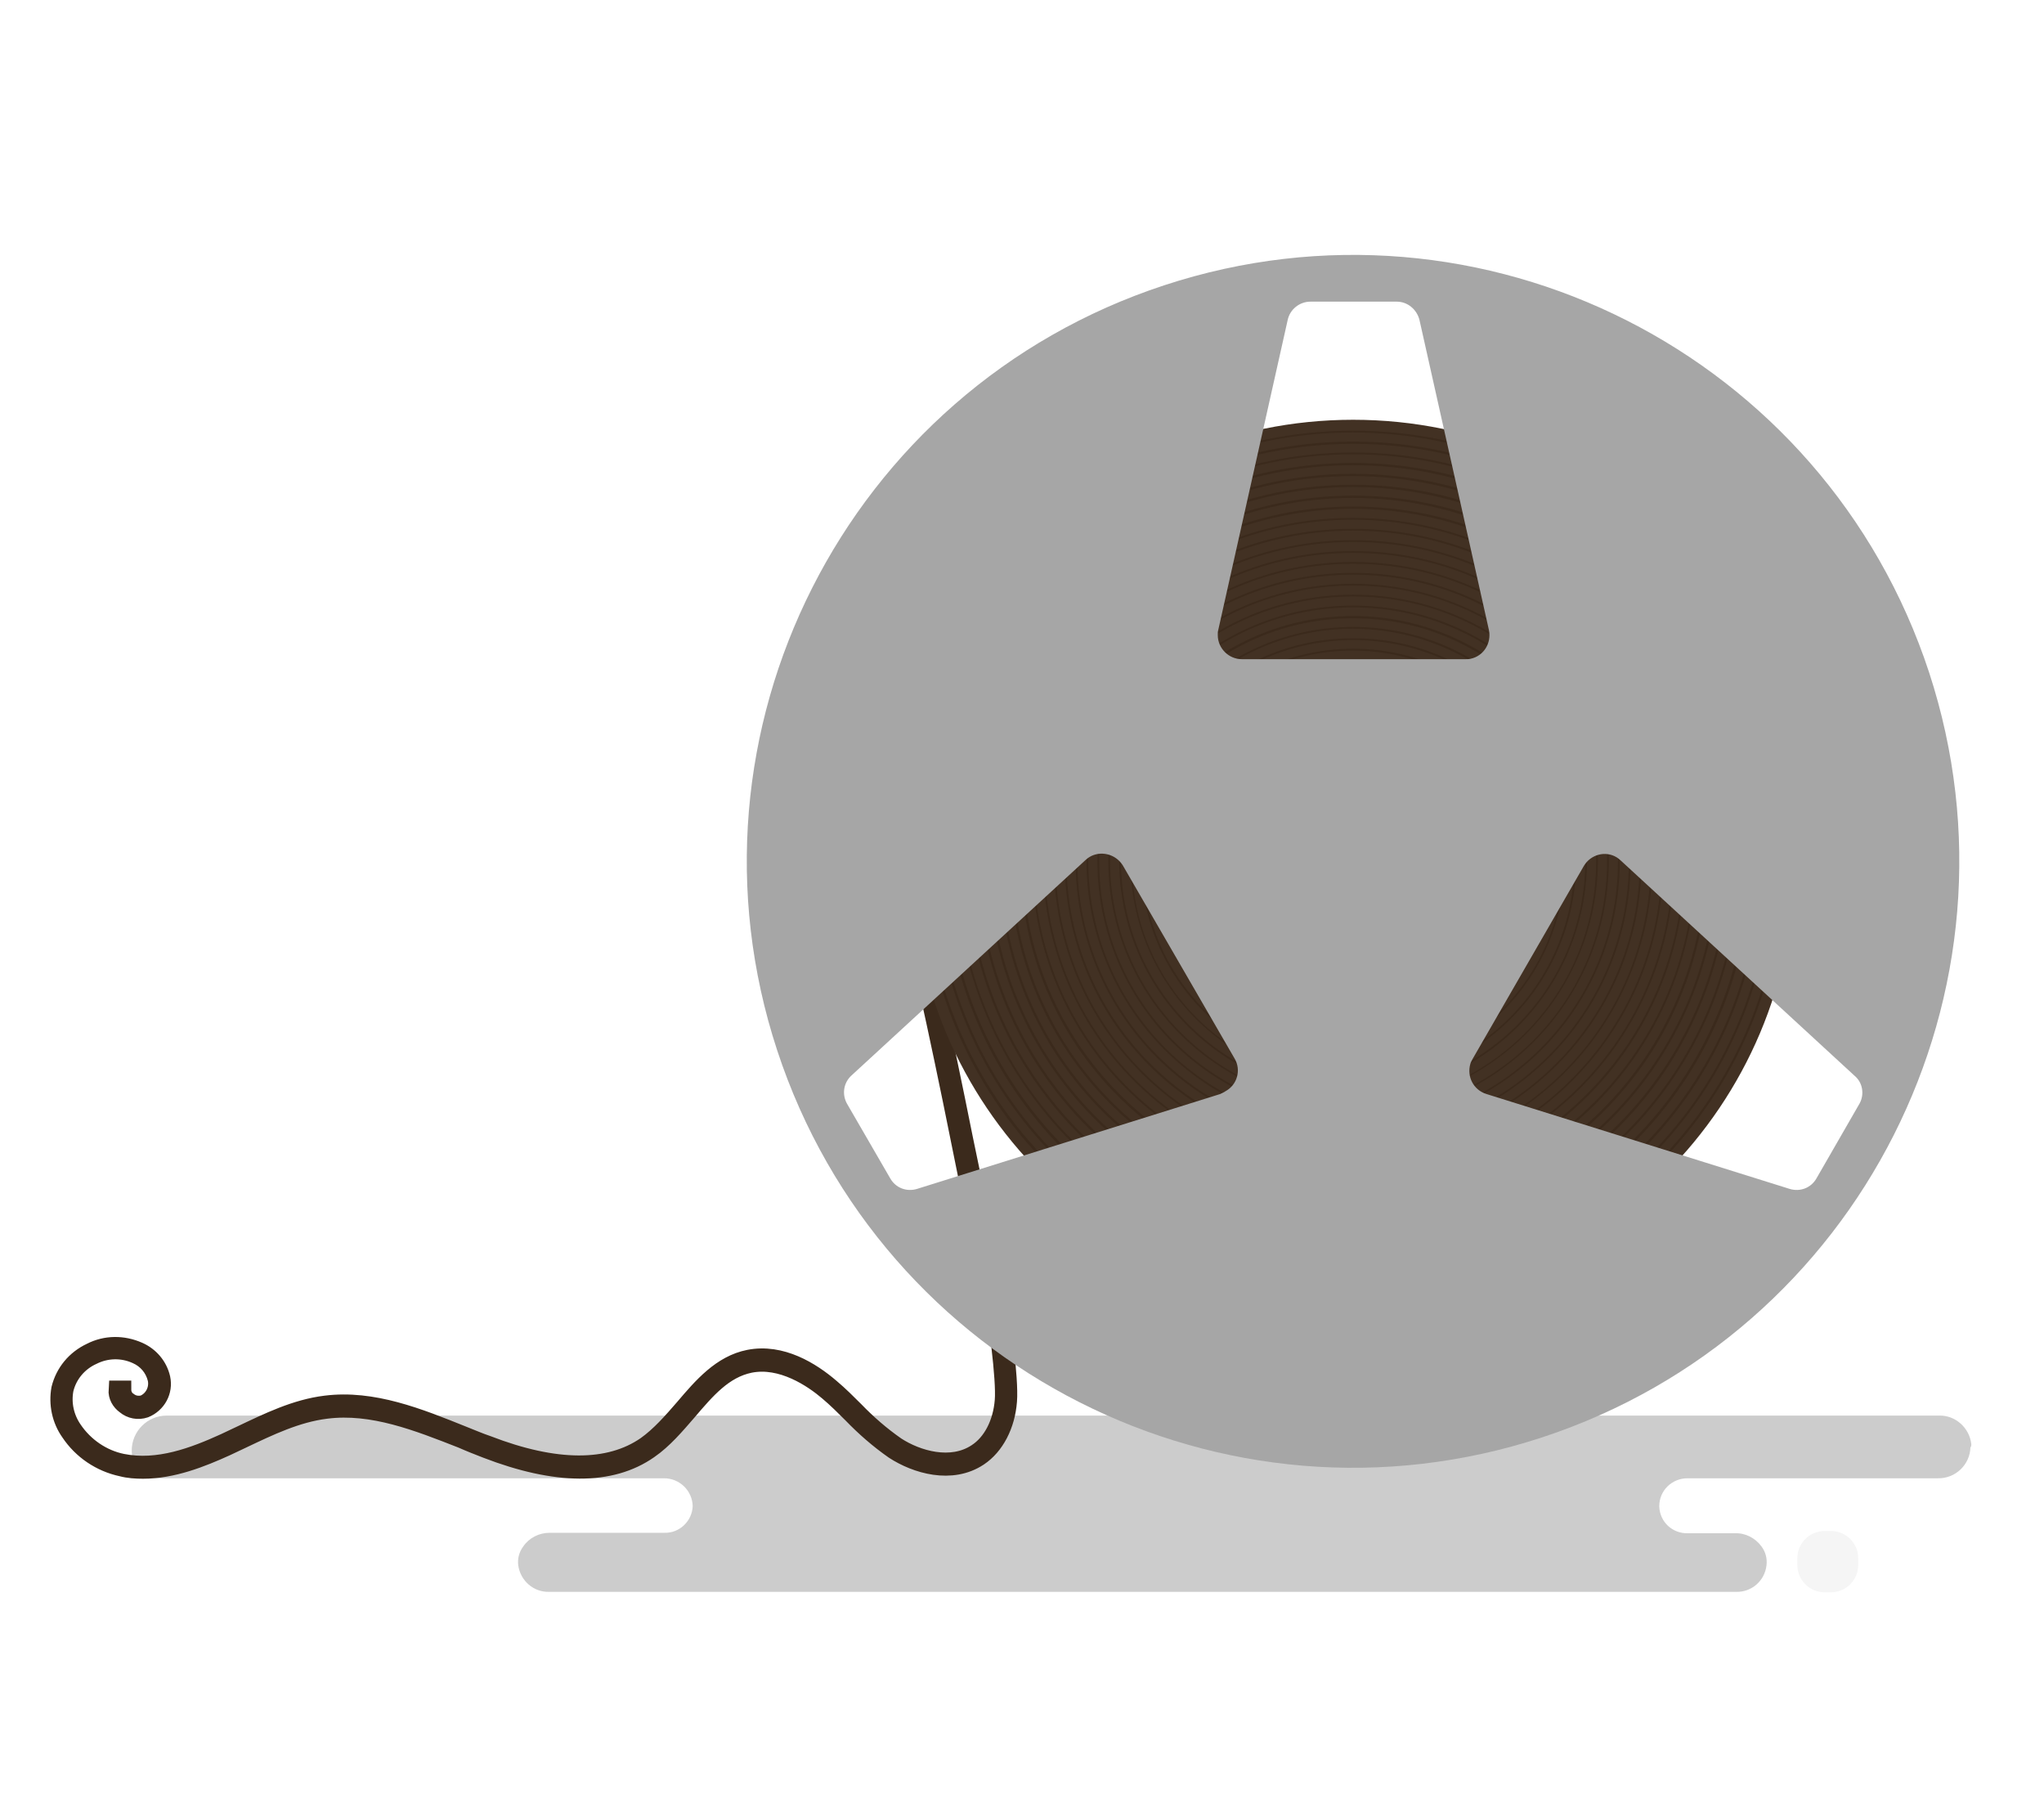 <?xml version="1.0" encoding="utf-8"?>
<!-- Generator: Adobe Illustrator 22.1.0, SVG Export Plug-In . SVG Version: 6.00 Build 0)  -->
<svg version="1.1" id="Layer_1" xmlns="http://www.w3.org/2000/svg" xmlns:xlink="http://www.w3.org/1999/xlink" x="0px" y="0px"
	 viewBox="0 0 450 400" style="enable-background:new 0 0 450 400;" xml:space="preserve">
<style type="text/css">
	.st0{opacity:0.2;}
	.st1{opacity:0.2;enable-background:new    ;}
	.st2{fill:#3B2A1C;stroke:#3B2A1C;stroke-width:4;stroke-miterlimit:10;}
	.st3{fill:#423123;}
	.st4{fill:#3B2A1C;}
	.st5{fill:#A6A6A6;}
</style>
<title>bg-history-10</title>
<g id="_Group_" class="st0">
	<path id="_Path_" d="M434,317.9c-0.4-3.6-3.5-6.4-7.1-6.3H36.7c-4.3,0-7.7,3.5-7.7,7.7c0,3.4,2.7,6.1,6.1,6.1h111.1
		c3.4,0,6.2,2.7,6.3,6.1c-0.1,3.3-2.9,6-6.2,5.9c0,0-0.1,0-0.1,0H121c-2.3,0-4.5,1.1-5.8,3c-0.9,1.2-1.3,2.7-1.1,4.2
		c0.5,3.4,3.4,5.9,6.8,5.8h261.3c3.4,0.1,6.3-2.4,6.7-5.8c0.2-1.5-0.2-3-1.1-4.2c-1.4-1.9-3.6-3-5.9-2.9h-10.3
		c-3.4,0.1-6.2-2.5-6.3-5.9c0,0,0-0.1,0-0.1c0-3.4,2.8-6.1,6.2-6.1c0,0,0,0,0,0h55.1c3.9,0.1,7.1-3,7.2-6.8
		C434,318.4,434,318.2,434,317.9z"/>
	<path id="_Rectangle_" class="st1" d="M401.7,337h1.4c3.3,0,6,2.7,6,6v1.5c0,3.3-2.7,6-6,6h-1.4c-3.3,0-6-2.7-6-6V343
		C395.7,339.7,398.4,337,401.7,337z"/>
</g>
<g id="_2">
	<path class="st2" d="M31.5,323.5c-1.6,0-3.2-0.1-4.7-0.5c-4.7-1-8.8-3.8-11.4-7.7c-2-2.8-2.7-6.3-2.1-9.6c0.9-3.6,3.3-6.5,6.7-8.1
		c3.3-1.7,7.1-1.7,10.5-0.2c2.5,1.1,4.4,3.3,5,6c0.6,2.8-0.9,5.6-3.6,6.7c-1.5,0.5-3.1,0.2-4.3-0.8c-1.1-0.8-1.8-2-1.7-3.4l1,0
		c0,1,0.5,2,1.3,2.5c1,0.8,2.2,1,3.4,0.7c2.2-0.9,3.4-3.3,2.9-5.6c-0.6-2.4-2.2-4.3-4.5-5.3c-3.1-1.4-6.6-1.3-9.6,0.2
		c-3.1,1.4-5.4,4.1-6.2,7.4c-0.6,3.1,0.1,6.3,1.9,8.9c2.5,3.7,6.4,6.4,10.8,7.3c7.9,1.6,15.8-1.4,22.6-4.5l3.6-1.7
		c5.9-2.8,12-5.8,18.6-6.6c10.4-1.3,20.5,2.8,30.2,6.7c1.8,0.7,3.6,1.5,5.4,2.1c15,5.8,26.8,5.8,34.9,0.2c3.1-2.2,5.8-5.3,8.4-8.3
		c4-4.7,8.2-9.6,14.3-10.8c7.1-1.4,13.7,2.7,18,6.4c1.9,1.6,3.6,3.3,5.3,5c2.8,2.9,5.8,5.5,9.1,7.8c4.6,3,12.1,5.2,17.7,1.5
		c3.4-2.2,5.6-6.5,6-11.5c0.4-4.6-1.5-18.9-2.5-23.3c-2.4-10.8-4.9-22.7-7.2-34.2s-4.8-23.4-7.2-34.2l0.9-0.2
		c2.4,10.7,4.9,22.7,7.2,34.2c2.4,11.5,4.8,23.4,7.2,34.2c1,4.5,2.9,18.8,2.5,23.6c-0.4,5.3-2.8,9.9-6.4,12.3
		c-6,4-13.8,1.7-18.7-1.5c-3.3-2.3-6.4-5-9.2-7.9c-1.7-1.7-3.4-3.4-5.3-5c-3.4-2.9-10.2-7.5-17.2-6.1c-5.8,1.2-9.6,5.7-13.7,10.5
		c-2.6,3-5.3,6.2-8.5,8.4c-8.4,5.9-20.5,5.8-35.8-0.1c-1.8-0.7-3.6-1.4-5.4-2.2C92,313,82,309,71.8,310.3
		c-6.5,0.8-12.5,3.7-18.4,6.5l-3.6,1.7C44.3,321,38,323.5,31.5,323.5z"/>
	<path class="st3" d="M395.1,189.6c0-53.7-43.5-97.2-97.2-97.2s-97.2,43.5-97.2,97.2c0,53.7,43.5,97.2,97.2,97.2c0,0,0,0,0,0
		C351.6,286.8,395.1,243.3,395.1,189.6C395.1,189.6,395.1,189.6,395.1,189.6z"/>
	<path class="st4" d="M297.9,231.4c-23.1,0-41.9-18.7-41.8-41.9c0-23.1,18.7-41.8,41.9-41.8c23.1,0,41.8,18.7,41.8,41.8
		C339.7,212.7,321,231.4,297.9,231.4z M297.9,148.1c-22.9,0-41.5,18.6-41.5,41.5s18.6,41.5,41.5,41.5s41.5-18.6,41.5-41.5
		c0,0,0,0,0,0C339.4,166.7,320.8,148.1,297.9,148.1z"/>
	<path class="st4" d="M297.9,233.8c-24.4,0-44.2-19.8-44.2-44.3s19.8-44.2,44.3-44.2c24.4,0,44.2,19.8,44.2,44.3
		C342.1,214,322.3,233.8,297.9,233.8z M297.9,145.7c-24.2,0-43.9,19.7-43.9,43.9s19.7,43.9,43.9,43.9s43.9-19.7,43.9-43.9
		c0,0,0,0,0,0C341.8,165.3,322.1,145.7,297.9,145.7z"/>
	<path class="st4" d="M297.9,236.2c-25.8,0-46.7-20.9-46.7-46.7c0-25.8,20.9-46.7,46.7-46.7c25.8,0,46.7,20.9,46.7,46.7
		C344.5,215.3,323.7,236.2,297.9,236.2z M297.9,143.2c-25.6,0-46.3,20.7-46.3,46.3s20.7,46.3,46.3,46.3c25.6,0,46.3-20.7,46.3-46.3
		l0,0C344.1,164,323.4,143.3,297.9,143.2L297.9,143.2z"/>
	<path class="st4" d="M297.9,238.6c-27.1,0-49.1-22-49-49.1s22-49.1,49.1-49c27.1,0,49,22,49,49.1C347,216.7,325,238.6,297.9,238.6z
		 M297.9,140.9c-26.9,0-48.7,21.8-48.7,48.7s21.8,48.7,48.7,48.7s48.7-21.8,48.7-48.7C346.6,162.7,324.8,140.9,297.9,140.9
		L297.9,140.9z"/>
	<path class="st4" d="M297.9,241c-28.4,0-51.5-23.1-51.5-51.5s23.1-51.5,51.5-51.5c28.4,0,51.5,23,51.5,51.5
		C349.3,217.9,326.3,241,297.9,241z M297.9,138.4c-28.2,0-51.1,22.9-51.1,51.1s22.9,51.1,51.1,51.1s51.1-22.9,51.1-51.1
		C348.9,161.3,326.1,138.5,297.9,138.4L297.9,138.4z"/>
	<path class="st4" d="M297.9,243.4c-29.8,0-53.9-24.1-53.9-53.9s24.1-53.9,53.9-53.9s53.9,24.1,53.9,53.9
		C351.7,219.3,327.6,243.4,297.9,243.4z M297.9,136.1c-29.6,0-53.5,24-53.5,53.5s24,53.5,53.5,53.5c29.6,0,53.5-24,53.5-53.5
		c0,0,0,0,0,0C351.4,160,327.4,136.1,297.9,136.1z"/>
	<path class="st4" d="M297.9,245.9c-31.1,0-56.3-25.2-56.3-56.3s25.2-56.3,56.3-56.3s56.3,25.2,56.3,56.3
		C354.1,220.6,329,245.8,297.9,245.9z M297.9,133.7c-30.9,0-55.9,25-55.9,55.9s25,55.9,55.9,55.9s55.9-25,55.9-55.9c0,0,0,0,0,0
		C353.7,158.7,328.7,133.7,297.9,133.7z"/>
	<path class="st4" d="M297.9,248.3c-32.4,0-58.7-26.3-58.7-58.7c0-32.4,26.3-58.7,58.7-58.7c32.4,0,58.7,26.3,58.7,58.7
		C356.6,222,330.3,248.2,297.9,248.3z M297.9,131.3c-32.2,0-58.3,26.1-58.3,58.3s26.1,58.3,58.3,58.3s58.3-26.1,58.3-58.3
		c0,0,0,0,0,0C356.2,157.4,330.1,131.3,297.9,131.3z"/>
	<path class="st4" d="M297.9,250.7c-33.8,0-61.1-27.4-61.1-61.1s27.4-61.1,61.1-61.1s61.1,27.4,61.1,61.1v0
		C359,223.3,331.6,250.6,297.9,250.7z M297.9,128.9c-33.5,0-60.7,27.2-60.7,60.7s27.2,60.7,60.7,60.7s60.7-27.2,60.7-60.7
		c0,0,0,0,0,0C358.6,156,331.4,128.9,297.9,128.9z"/>
	<path class="st4" d="M297.9,253.1c-35.1,0-63.5-28.4-63.5-63.5c0-35.1,28.4-63.5,63.5-63.5s63.5,28.4,63.5,63.5
		C361.4,224.6,332.9,253,297.9,253.1z M297.9,126.5c-34.9,0-63.1,28.3-63.1,63.1s28.3,63.1,63.1,63.1s63.1-28.3,63.1-63.1l0,0
		C361,154.7,332.7,126.5,297.9,126.5z"/>
	<path class="st4" d="M297.9,255.5c-36.4,0-65.9-29.5-65.9-65.9s29.5-65.9,65.9-65.9s65.9,29.5,65.9,65.9v0
		C363.8,225.9,334.3,255.4,297.9,255.5z M297.9,124.1c-36.2,0-65.5,29.3-65.5,65.5s29.3,65.5,65.5,65.5c36.2,0,65.5-29.3,65.5-65.5
		C363.4,153.4,334.1,124.1,297.9,124.1z"/>
	<path class="st4" d="M297.9,257.9c-37.7,0-68.3-30.6-68.3-68.3c0-37.7,30.6-68.3,68.3-68.3s68.3,30.6,68.3,68.3
		C366.2,227.3,335.6,257.8,297.9,257.9z M297.9,121.7c-37.5,0-67.9,30.4-67.9,67.9s30.4,67.9,67.9,67.9c37.5,0,67.9-30.4,67.9-67.9
		C365.8,152.1,335.4,121.7,297.9,121.7z"/>
	<path class="st4" d="M297.9,260.3c-39.1,0-70.7-31.7-70.7-70.7s31.7-70.7,70.7-70.7c39.1,0,70.7,31.7,70.7,70.7v0
		C368.6,228.6,336.9,260.3,297.9,260.3z M297.9,119.3c-38.8,0-70.3,31.5-70.3,70.3s31.5,70.3,70.3,70.3s70.3-31.5,70.3-70.3
		c0,0,0,0,0,0C368.2,150.8,336.7,119.3,297.9,119.3L297.9,119.3z"/>
	<path class="st4" d="M297.9,262.7c-40.4,0-73.2-32.7-73.2-73.1c0-40.4,32.7-73.2,73.1-73.2c40.4,0,73.2,32.7,73.2,73.1c0,0,0,0,0,0
		C371,229.9,338.3,262.6,297.9,262.7z M297.9,116.8c-40.2,0-72.7,32.6-72.7,72.7s32.6,72.7,72.7,72.7s72.7-32.6,72.7-72.7l0,0
		C370.6,149.4,338,116.9,297.9,116.8L297.9,116.8z"/>
	<path class="st4" d="M297.9,265.1c-41.7,0-75.6-33.8-75.6-75.5c0-41.7,33.8-75.6,75.5-75.6s75.6,33.8,75.6,75.5v0
		C373.4,231.3,339.6,265.1,297.9,265.1z M297.9,114.4c-41.5,0-75.1,33.6-75.1,75.1c0,41.5,33.6,75.1,75.1,75.1s75.1-33.6,75.1-75.1
		c0,0,0,0,0,0C373,148.1,339.4,114.5,297.9,114.4L297.9,114.4z"/>
	<path class="st4" d="M297.9,267.5c-43.1,0-78-34.9-78-78s34.9-78,78-78s78,34.9,78,78C375.9,232.6,341,267.5,297.9,267.5z
		 M297.9,112c-42.8,0-77.5,34.7-77.5,77.5s34.7,77.5,77.5,77.5s77.5-34.7,77.5-77.5l0,0C375.4,146.8,340.7,112,297.9,112L297.9,112z
		"/>
	<path class="st4" d="M297.9,269.9c-44.4,0-80.4-36-80.4-80.4s36-80.4,80.4-80.4s80.4,36,80.4,80.4v0
		C378.2,233.9,342.3,269.9,297.9,269.9z M297.9,109.6c-44.1,0-79.9,35.8-79.9,79.9s35.8,79.9,79.9,79.9c44.1,0,79.9-35.8,79.9-79.9
		C377.8,145.4,342,109.7,297.9,109.6z"/>
	<path class="st4" d="M297.9,272.3c-45.7,0-82.8-37.1-82.8-82.8s37.1-82.8,82.8-82.8c45.7,0,82.8,37.1,82.8,82.8v0
		C380.6,235.3,343.6,272.3,297.9,272.3z M297.9,107.2c-45.5,0-82.3,36.9-82.3,82.3s36.9,82.3,82.3,82.3s82.3-36.9,82.3-82.3
		c0,0,0,0,0,0C380.2,144.1,343.3,107.3,297.9,107.2z"/>
	<path class="st4" d="M297.9,274.7c-47,0-85.2-38.1-85.2-85.2s38.1-85.2,85.2-85.2c47,0,85.2,38.1,85.2,85.2v0
		C383,236.6,344.9,274.7,297.9,274.7z M297.9,104.8c-46.8,0-84.7,37.9-84.7,84.7s37.9,84.7,84.7,84.7s84.7-37.9,84.7-84.7
		C382.6,142.8,344.7,104.9,297.9,104.8L297.9,104.8z"/>
	<path class="st4" d="M297.9,277.1c-48.4,0-87.6-39.2-87.6-87.6s39.2-87.6,87.6-87.6s87.6,39.2,87.6,87.6
		C385.4,237.9,346.2,277.1,297.9,277.1z M297.9,102.4c-48.1,0-87.1,39-87.2,87.1c0,48.1,39,87.1,87.1,87.1s87.1-39,87.1-87.1
		c0,0,0,0,0,0C384.9,141.5,346,102.5,297.9,102.4z"/>
	<path class="st4" d="M297.9,279.6c-49.7,0-90-40.3-90-90s40.3-90,90-90s90,40.3,90,90C387.8,239.2,347.6,279.5,297.9,279.6z
		 M297.9,100c-49.4,0-89.5,40.1-89.5,89.5s40.1,89.5,89.5,89.5s89.5-40.1,89.5-89.5C387.4,140.1,347.3,100.1,297.9,100L297.9,100z"
		/>
	<path class="st4" d="M297.9,282c-51,0-92.4-41.4-92.4-92.4s41.4-92.4,92.4-92.4c51,0,92.4,41.4,92.4,92.4
		C390.2,240.6,348.9,282,297.9,282z M297.9,97.7c-50.8,0-91.9,41.2-91.9,91.9s41.2,91.9,91.9,91.9c50.8,0,91.9-41.2,91.9-91.9
		C389.8,138.8,348.7,97.7,297.9,97.7L297.9,97.7z"/>
	<path class="st4" d="M297.9,284.4c-52.4,0-94.8-42.4-94.8-94.8s42.4-94.8,94.8-94.8s94.8,42.4,94.8,94.8
		C392.6,241.9,350.2,284.3,297.9,284.4z M297.9,95.2c-52.1,0-94.3,42.2-94.3,94.3s42.2,94.3,94.3,94.3c52.1,0,94.3-42.2,94.3-94.3
		C392.2,137.5,350,95.3,297.9,95.2z"/>
	<path class="st5" d="M424.7,148c-23-70-98.4-108.2-168.4-85.2s-108.2,98.4-85.2,168.4s98.4,108.2,168.4,85.2c0,0,0,0,0,0
		C409.5,293.4,447.6,218,424.7,148z M268.7,240.8l-66.8,20.9c-2.3,0.7-4.7-0.2-5.9-2.3l-9.5-16.4c-1.2-2.1-0.8-4.7,1-6.3l51.5-47.4
		c2.1-2,5.5-1.8,7.5,0.3c0.3,0.3,0.5,0.6,0.7,0.9l24.6,42.5c1.5,2.5,0.6,5.8-2,7.2C269.4,240.5,269,240.6,268.7,240.8L268.7,240.8z
		 M273.4,145.1c-2.9,0-5.3-2.4-5.3-5.3c0-0.4,0-0.8,0.1-1.1l15.3-68.3c0.5-2.3,2.6-4,5-4h19c2.4,0,4.4,1.7,5,4l15.3,68.3
		c0.6,2.9-1.2,5.7-4,6.3c-0.4,0.1-0.8,0.1-1.1,0.1H273.4z M409.4,242.9l-9.5,16.5c-1.2,2.1-3.6,3-5.9,2.3l-66.8-20.9
		c-2.8-0.9-4.3-3.8-3.5-6.6c0.1-0.4,0.3-0.7,0.5-1.1l24.5-42.5c1.5-2.5,4.7-3.4,7.2-1.9c0.3,0.2,0.6,0.4,0.9,0.7l51.5,47.4
		C410.1,238.3,410.5,240.9,409.4,242.9L409.4,242.9z"/>
</g>
</svg>
